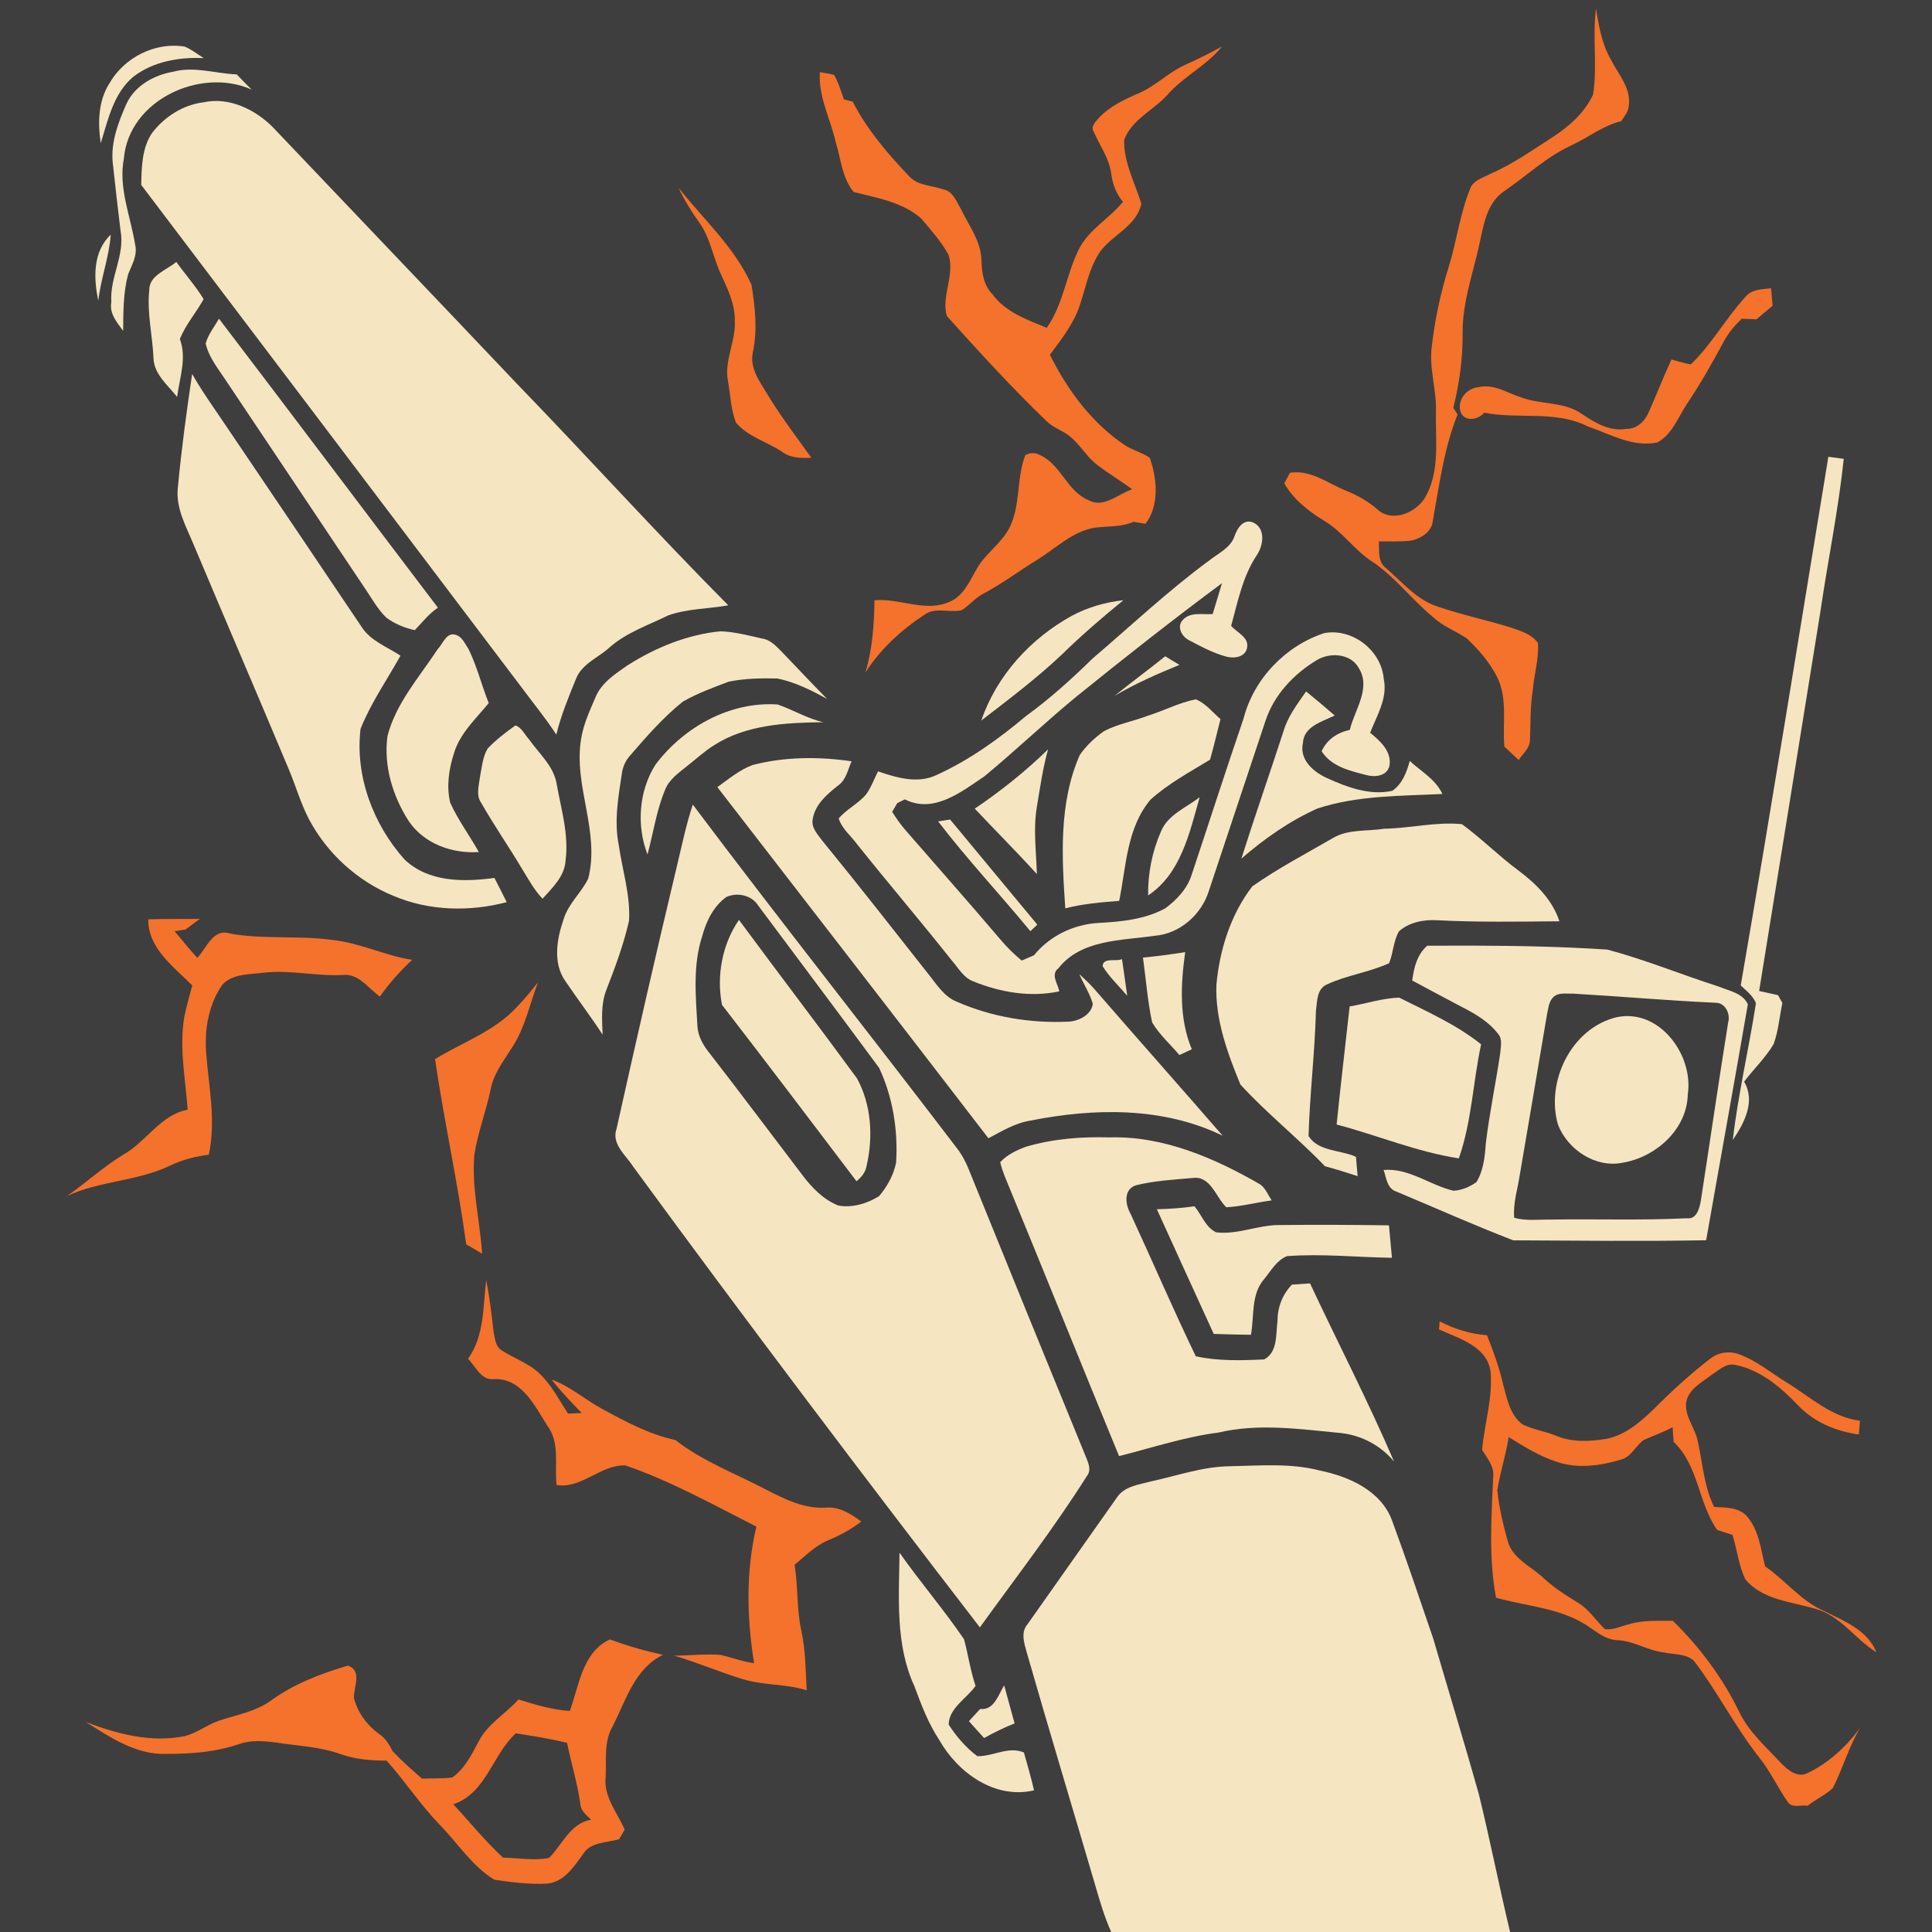 <?xml version="1.0" encoding="UTF-8" standalone="no"?>
<svg
   xmlns:dc="http://purl.org/dc/elements/1.1/"
   xmlns:cc="http://creativecommons.org/ns#"
   xmlns:rdf="http://www.w3.org/1999/02/22-rdf-syntax-ns#"
   xmlns:svg="http://www.w3.org/2000/svg"
   xmlns="http://www.w3.org/2000/svg"
   xmlns:sodipodi="http://sodipodi.sourceforge.net/DTD/sodipodi-0.dtd"
   xmlns:inkscape="http://www.inkscape.org/namespaces/inkscape"
   width="1280"
   height="1280"
   viewBox="0 0 1024 1024"
   version="1.1"
   id="svg2"
   inkscape:version="0.48.1 "
   sodipodi:docname="revenge_crit_sentry_killer.svg">
  <defs
     id="defs100" />
  <sodipodi:namedview
     pagecolor="#ffffff"
     bordercolor="#666666"
     borderopacity="1"
     objecttolerance="10"
     gridtolerance="10"
     guidetolerance="10"
     inkscape:pageopacity="0"
     inkscape:pageshadow="2"
     inkscape:window-width="1920"
     inkscape:window-height="1018"
     id="namedview98"
     showgrid="false"
     inkscape:snap-page="true"
     fit-margin-top="0"
     fit-margin-left="0"
     fit-margin-right="0"
     fit-margin-bottom="0"
     inkscape:zoom="0.6609375"
     inkscape:cx="466.00473"
     inkscape:cy="640"
     inkscape:window-x="-8"
     inkscape:window-y="-8"
     inkscape:window-maximized="1"
     inkscape:current-layer="layer1" />
  <g
     inkscape:groupmode="layer"
     id="layer1"
     inkscape:label="background"
     style="display:inline">
    <rect
       style="fill:#3e3e3e;fill-opacity:1;fill-rule:nonzero;stroke:none"
       id="rect3082"
       width="1024"
       height="1024"
       x="0"
       y="0" />
  </g>
  <g
     inkscape:groupmode="layer"
     id="layer2"
     inkscape:label="foreground">
    <path
       d="m 845.92,4.46 c 1.48,9.48 3.16,19.2 8.14,27.58 3.9,7.6 10.58,14.88 9.22,24.06 -0.18,3.14 -2.4,5.56 -3.96,8.12 -9.68,2.3 -17.52,8.68 -26.4,12.8 -13.22,6.02 -23.78,16.22 -35.68,24.3 -9.9,6.7 -11.12,19.58 -13.62,30.26 -3.38,14.64 -8.42,29.1 -8.4,44.32 0.16,13.54 -1.62,27.06 -4.92,40.2 0.56,0.9 1.68,2.68 2.24,3.58 -7.22,18.08 -9.72,37.44 -13.12,56.48 -0.58,5.66 -6.1,9.12 -11.16,10.32 -5.8,0.76 -11.64,0.36 -17.44,0.48 0.28,4.92 -0.72,10.9 3.88,14.24 8.62,7.42 16.3,16.88 27.54,20.38 12.7,4.34 25.88,7.1 38.7,11.08 5.14,1.76 10.94,3.48 14.22,8.18 0.54,8.42 -2.08,16.64 -2.74,24.98 -1.42,8.7 -1.14,17.5 -1.5,26.26 0.02,4.4 -3.8,7.34 -5.98,10.76 -2.52,-2.4 -5.06,-4.78 -7.6,-7.14 -1.1,-12.44 1.96,-25.74 -4.06,-37.3 -3.92,-7.62 -9.72,-14.18 -15.88,-20.08 -6,-3.94 -12.92,-6.48 -18.18,-11.54 -11.34,-9.32 -20.14,-21.48 -32.54,-29.52 -9.08,-6.1 -15.32,-15.56 -24.78,-21.2 -8.34,-5.1 -16.28,-11.26 -21.22,-19.9 0.76,-1.4 2.28,-4.18 3.02,-5.58 11.14,-1.74 20.1,5.64 29.82,9.54 6,2.42 11.68,5.6 16.56,9.9 7.78,7.16 20.58,1.72 25.34,-6.48 7.94,-13.84 5.3,-30.36 5.66,-45.58 0.34,-11.46 -3.7,-22.66 -2.24,-34.12 1.62,-14.2 4.6,-28.26 8.86,-41.9 4.44,-14.18 6.12,-29.14 11.9,-42.92 2.2,-3.84 6.98,-5 10.64,-7.06 11.7,-5.02 22.04,-12.5 32.72,-19.3 8.74,-5.68 17.02,-13 21.42,-22.64 2.32,-15.06 -0.44,-30.42 1.54,-45.56 z"
       id="path6"
       inkscape:connector-curvature="0"
       style="fill:#f4722b" />
    <path
       d="m 58.1,44 c 7.84,-13.6 24.26,-21.9 39.84,-19.28 3.62,1.5 6.72,4 10.02,6.08 C 95.02,30.18 81.22,32.58 70.74,40.62 60.16,49.42 57.28,63.4 53.4,75.92 51.78,65.12 52,53.46 58.1,44 z"
       id="path8"
       inkscape:connector-curvature="0"
       style="fill:#f5e5c1" />
    <path
       d="m 628.24,34.32 c 6.64,-2.96 13.14,-6.22 19.54,-9.72 -8.36,10.22 -20.64,16 -29.28,25.92 -7.32,8.02 -18.74,12.92 -22.66,23.6 -0.32,11.86 5.7,22.78 9.1,33.9 -2.56,11.74 -15.08,16.3 -21.74,25.18 -5.98,8.72 -7.74,19.38 -11.08,29.2 -3.34,9.58 -9.68,17.62 -15.66,25.64 9.34,18.64 22.12,36.1 39.62,47.82 4.18,2.78 9.22,3.92 13.32,6.8 3.9,11 5.22,25.14 -2.26,34.96 -1.58,-0.26 -4.76,-0.78 -6.34,-1.06 -6.54,2.88 -13.76,2.26 -20.68,3.14 -11.54,1.96 -20.18,10.6 -29.76,16.6 -10,6.1 -19.34,13.22 -29.74,18.66 -4.02,2.28 -6.98,5.98 -10.86,8.44 -6.52,1.58 -14.04,-1.88 -19.86,2.48 -12.28,8.02 -23.26,18.18 -31.22,30.58 3.76,-12.42 4.6,-25.4 4.82,-38.3 13.38,-1.26 27,6.62 39.84,0.78 7.44,-3.1 10.56,-11.02 14.38,-17.48 4.68,-8.34 13.44,-13.58 17.58,-22.3 5.7,-11.9 3.4,-25.78 8.14,-37.92 2.34,-1.36 5.24,-1.48 7.62,-0.12 11.22,4.94 14.34,19.04 25.64,23.88 8.02,4.68 15.88,-3.14 23.36,-5.66 -6.04,-4.5 -12.54,-8.34 -18.5,-12.92 -6.72,-5.14 -10.46,-13.54 -18.1,-17.52 -3.06,-1.72 -6.26,-3.26 -8.82,-5.7 -18.38,-17.76 -35.68,-36.64 -52.74,-55.64 -3.28,-10.42 4.48,-21.92 0.78,-32.6 -3.86,-7.04 -9.32,-13.06 -14.44,-19.16 -9.9,-8.72 -23.42,-10.9 -35.74,-14.02 -6.24,-7.4 -6.78,-17.66 -9.6,-26.6 -2.8,-12.3 -9.24,-24 -8.36,-36.92 2.52,0.44 5.1,0.7 7.54,1.48 2.36,4.04 3.66,8.56 5.18,12.94 1.18,0.3 3.5,0.9 4.68,1.2 7.72,15 18.76,27.84 30.34,39.98 4.64,4.6 11.74,4.42 17.6,6.5 5.24,0.9 7.06,6.52 9.48,10.52 4.18,8.74 10.6,16.96 10.84,27.06 0.12,6.48 1.1,13.26 5.88,18.1 6.94,9.5 18.3,13.36 28.7,17.72 8.7,-12.26 10.22,-27.56 16.64,-40.84 5.08,-11 16.36,-16.8 23.78,-25.96 -3.68,-4.28 -5.54,-9.56 -6.26,-15.1 -1.12,-8.08 -6.06,-14.72 -9.24,-22.02 -1.88,-2.76 1.1,-5.4 2.72,-7.38 5.8,-6.1 13.52,-9.78 21.16,-13.04 8.92,-3.88 15.82,-11.1 24.66,-15.1 z"
       id="path10"
       inkscape:connector-curvature="0"
       style="fill:#f4722b" />
    <path
       d="m 67.06,54.92 c 4.6,-9.7 14.68,-15.18 24.9,-16.94 11.12,-2.98 22.32,1.06 33.5,1.44 2.6,2.72 5.22,5.42 7.92,8.06 -27.1,-12.06 -65.06,5.56 -67.72,36.52 -3.02,15.7 3.62,30.64 6,45.88 1.28,5.56 -1.76,10.48 -3.72,15.42 -2.66,9.78 -2.58,20.02 -2.66,30.08 -3.3,-4.54 -7.44,-9.2 -6.26,-15.3 -0.98,-12.94 7.3,-24.78 4.88,-37.72 -1.48,-12.14 -2.88,-24.28 -4.18,-36.44 -0.98,-10.82 3.04,-21.28 7.34,-31 z"
       id="path12"
       inkscape:connector-curvature="0"
       style="fill:#f5e5c1" />
    <path
       d="m 80.64,70.4 c 6.6,-8.54 16.36,-14.82 27.18,-16.18 13.62,-2.96 27.38,3.74 36.82,13.24 42.82,45.08 85.8,90 128.58,135.14 37.88,39.14 74.42,79.58 112.78,118.24 -10.56,1.9 -21.64,1.7 -31.8,5.32 -10.58,5.2 -22.1,9.04 -31.08,16.94 -5.94,5.5 -14.66,8.64 -17.8,16.64 -3.96,9.68 -7.98,19.42 -10.46,29.64 -5.48,-8.5 -11.94,-16.3 -17.94,-24.42 C 209.56,275.98 142.28,186.92 74.84,98 c 0.26,-9.42 0.3,-19.46 5.8,-27.6 z"
       id="path14"
       inkscape:connector-curvature="0"
       style="fill:#f5e5c1" />
    <path
       d="m 359.62,99.48 c 13.3,16.86 29.8,31.6 38.7,51.5 1.86,11.66 3.24,23.7 0.78,35.4 -2.06,8.56 3.64,15.94 7.78,22.82 7,11.6 15.26,22.38 23.12,33.4 -5.38,0.32 -11,0.22 -15.5,-3.14 -7.98,-5.36 -18.08,-7.92 -24.42,-15.46 -2.78,-6.92 -2.9,-14.64 -4.22,-21.94 -2.18,-11.04 4.3,-21.28 3.6,-32.26 0.12,-8.64 -3.72,-16.54 -7.24,-24.2 -4.3,-9.06 -5.66,-19.44 -11.64,-27.7 -4.14,-5.84 -7.92,-11.94 -10.96,-18.42 z"
       id="path16"
       inkscape:connector-curvature="0"
       style="fill:#f4722b" />
    <path
       d="m 52.1,159.34 c -2.54,-11.84 -2.96,-25.96 6.6,-34.96 -0.86,11.9 -5.24,23.14 -6.6,34.96 z"
       id="path18"
       inkscape:connector-curvature="0"
       style="fill:#f5e5c1" />
    <path
       d="m 79.1,153.94 c -0.16,-8.04 9.18,-10.7 14.34,-15.12 4.76,6.62 10.22,12.76 14.5,19.72 -3.98,7.18 -9.52,13.46 -12.6,21.16 3.76,10.1 -0.16,20.54 -1.46,30.7 -4.84,-6.2 -12.1,-11.88 -12.52,-20.32 -0.46,-12.08 -3.52,-24 -2.26,-36.14 z"
       id="path20"
       inkscape:connector-curvature="0"
       style="fill:#f5e5c1" />
    <path
       d="m 925.3,157.14 c 3.34,-3.88 8.72,-3.8 13.4,-4.34 0.3,3.08 0.58,6.18 0.82,9.28 -2.88,2.34 -5.72,4.74 -8.54,7.16 -2.62,-0.1 -5.24,-0.2 -7.84,-0.3 -3.8,3.64 -7.24,7.7 -9.68,12.42 -6.02,11.16 -12.26,22.2 -19.34,32.72 -4.74,7.06 -7.78,16.16 -15.64,20.42 -12.92,2.78 -25.04,-4.42 -36.9,-8.48 -17.12,-8.7 -36.66,-3.64 -54.86,-7.28 -4.14,4.68 -12.6,4.86 -13,-2.74 -0.22,-5.64 4.58,-10.4 10.08,-10.8 7.88,-1.86 14.9,3 22.1,5.3 10.6,4.14 23.06,2.14 32.64,8.98 6.94,4.68 14.7,9.34 23.46,7.82 5.66,0.16 10.08,-4.26 12.04,-9.24 4.02,-9.14 7.7,-18.44 11.86,-27.52 3.42,0.92 6.78,2.04 10.28,2.6 11.16,-10.76 18.66,-24.64 29.12,-36 z"
       id="path22"
       inkscape:connector-curvature="0"
       style="fill:#f4722b" />
    <path
       d="m 109,182.04 c 1.36,-4.84 4.62,-8.82 7.06,-13.14 38.82,50.94 77.3,102.16 116.04,153.18 -4.8,3.22 -8.3,7.8 -12.24,11.9 -5.38,-1.14 -10.68,-3.3 -15.1,-6.62 -4.86,-4.7 -8.02,-10.8 -11.86,-16.3 -24.28,-36.34 -48.56,-72.66 -72.88,-108.98 -4.14,-6.36 -9.3,-12.46 -11.02,-20.04 z"
       id="path24"
       inkscape:connector-curvature="0"
       style="fill:#f5e5c1" />
    <path
       d="m 101.84,198.2 c 5.46,9.62 11.96,18.58 18.12,27.76 23.98,35.4 47.86,70.86 71.72,106.34 4.78,7.46 13.48,10.52 20.58,15.22 -7.16,12.86 -15.68,25.06 -21.16,38.78 -2.98,24.98 6.7,50.68 23.32,69.24 12.64,12.14 31.4,12 47.64,9.78 2.18,4.26 4.4,8.52 6.5,12.84 -19.64,5.18 -41,4.68 -59.86,-3.26 -19.12,-7.78 -35.28,-22.46 -44.94,-40.7 -4.32,-8.3 -6.9,-17.32 -10.48,-25.94 C 136.6,368.42 119.5,328.74 102.74,288.92 98.7,279.08 92.92,269.18 94.3,258.1 c 1.88,-20.04 4.58,-40 7.54,-59.9 z"
       id="path26"
       inkscape:connector-curvature="0"
       style="fill:#f5e5c1" />
    <path
       d="m 969.06,242.12 c 2.72,0.32 5.44,0.68 8.16,1.08 -2.82,27.04 -8.4,53.74 -12.32,80.66 -10.88,67.12 -21.6,134.26 -32.52,201.38 3.32,0.74 6.66,1.48 10.02,2.22 0.58,1.04 1.74,3.1 2.3,4.14 -1.56,7.26 -2.08,14.82 -4.66,21.82 -4.3,7.3 -10.58,13.14 -15.62,19.92 6.2,10.42 0,22.04 -6.02,30.9 2.86,-24.36 8.52,-48.3 12.28,-72.5 -1.52,-4 -5.1,-6.58 -8.06,-9.44 16.1,-93.3 31.1,-186.78 46.44,-280.18 z"
       id="path28"
       inkscape:connector-curvature="0"
       style="fill:#f5e5c1" />
    <path
       d="m 654.42,283.9 c 1.44,-4.02 4.56,-8.94 9.62,-7.04 6.96,3.06 5.62,12.16 2.1,17.4 -7.5,11.18 -10.1,24.7 -13.6,37.46 3.18,3.72 10,6.18 8.3,12.18 -1.22,4.48 -6.82,5.18 -10.66,4.18 -6.94,-1.82 -13.36,-5.26 -19.66,-8.6 -3.9,-1.72 -7.04,-7.04 -3.74,-10.74 3.86,-4.6 10.68,-2.88 15.96,-3.28 1.66,-5.46 3.3,-10.9 4.94,-16.36 -26.42,19.6 -52.28,40 -77.88,60.7 -16.36,13.52 -31.74,28.2 -48.08,41.7 -12.16,8.18 -26.88,19.94 -42.14,12.18 -1,0.5 -3.02,1.5 -4.02,2 -0.9,1.54 -1.8,3.08 -2.7,4.62 2.14,3.34 4.38,6.62 7,9.62 16.78,19.3 33.72,38.44 50.28,57.92 3.44,4.1 7.26,7.86 11.38,11.28 2.18,-0.96 4.34,-1.88 6.52,-2.8 8.24,-10.2 20.78,-16.28 33.8,-17.12 12.22,-0.64 24.8,-1.82 35.78,-7.76 6.12,-4.56 11.78,-10.5 14.04,-17.96 9.18,-27.52 18.04,-55.16 27.44,-82.6 5.36,-21.02 22.26,-38.62 42.82,-45.32 14.88,-2.76 30.3,9.18 31.5,24.28 2.16,10.26 -3.64,19.38 -7.22,28.54 5.3,4.26 11.62,10.04 10.22,17.58 -1.3,5.42 -7.64,6.08 -12.14,4.86 -8.72,-2.24 -18.62,-4.48 -23.78,-12.64 2.76,-6.22 8.4,-9.96 14.92,-11.32 2.52,-10.64 11.52,-22.22 4.68,-32.9 -4.3,-7.64 -15.1,-8.3 -22.08,-4.14 -12.32,7.38 -22.88,18.6 -27.36,32.46 -9.94,30.04 -20.06,60.02 -29.98,90.06 -3.96,12.54 -15.42,22.6 -28.7,23.64 -17.58,2.6 -38.9,1.84 -51.02,17.24 -4.22,3.24 -0.28,8.2 0.5,12.22 -15.3,3.28 -31.18,0.54 -45.52,-5.26 -5.18,-1.9 -7.94,-7.04 -11.36,-10.98 -16.46,-20.76 -33.64,-40.9 -50.18,-61.58 -3.3,-4.58 -8.18,-8.32 -9.88,-13.84 4.22,-4.94 10.34,-7.76 14.52,-12.72 2.7,-3.74 4.28,-8.14 6.32,-12.24 9.88,3.4 21.02,6.74 31.06,1.94 17.26,-7.84 32.8,-19 47.28,-31.16 12.64,-9.16 24.2,-19.64 35.36,-30.54 20.5,-17.48 40.14,-36.06 61.9,-52.02 4.88,-3.9 11.46,-6.72 13.46,-13.14 z"
       id="path30"
       inkscape:connector-curvature="0"
       style="fill:#f5e5c1" />
    <path
       d="m 568.12,326.36 c 8.46,-4.52 17.8,-7.18 27.32,-8.24 -11.24,9.16 -22.24,18.62 -32.6,28.76 -13.4,12.68 -28.14,23.78 -42.74,35.02 8.16,-23.84 26.1,-43.46 48.02,-55.54 z"
       id="path32"
       inkscape:connector-curvature="0"
       style="fill:#f5e5c1" />
    <path
       d="m 332.76,352.54 c 14.82,-9.38 31.56,-16.22 49.1,-17.94 7.5,0.24 14.84,2.22 22.14,3.86 4.42,0.62 7.46,4.12 10.46,7.1 7.96,8.32 15.86,16.7 23.94,24.92 -8.3,-4.6 -16.98,-8.94 -26.32,-10.86 -8.6,-0.22 -17.36,-0.06 -25.8,1.68 -8.28,3.08 -16.68,6.18 -24.36,10.58 -10.32,8.28 -19.1,18.32 -27.74,28.32 -2.42,2.64 -4.04,5.96 -4.54,9.52 -1.9,12.64 -4.26,25.58 -1.66,38.32 1.9,13.3 6.22,26.48 5.42,40.02 -2.88,12.58 -7.38,24.74 -12.08,36.76 -2.9,7.52 -2.22,15.7 -1.92,23.58 -6.24,-9.6 -13.18,-18.68 -19.58,-28.16 -7.1,-9.74 -4.64,-22.94 -0.94,-33.5 2.6,-8 9.22,-13.6 12.86,-21 6.5,-24.9 -7.96,-49.24 -3.72,-74.22 1.24,-7.68 4.52,-14.78 7.56,-21.86 3.18,-7.8 10.54,-12.52 17.18,-17.12 z"
       id="path34"
       inkscape:connector-curvature="0"
       style="fill:#f5e5c1" />
    <path
       d="m 232.02,344.04 c 2.82,-2.88 4.64,-9.28 9.68,-7.52 3.3,1.02 4.8,4.82 6.62,7.48 4.52,9.16 6.92,19.18 10.72,28.64 -6.76,8.32 -15.2,15.92 -18.38,26.48 -2.74,8.38 -4.12,17.6 -2.06,26.26 4.14,9.22 10.26,17.4 15.2,26.22 -14.1,0.96 -28.94,-4.34 -37.1,-16.3 -8.54,-13.22 -13.48,-29.44 -11.32,-45.22 4.54,-17.48 16.92,-31.26 26.64,-46.04 z"
       id="path36"
       inkscape:connector-curvature="0"
       style="fill:#f5e5c1" />
    <path
       d="m 590.76,368.8 c 8.84,-7.14 17.98,-13.86 26.82,-20.96 2.5,1.52 5.02,3.04 7.54,4.56 -11.76,4.82 -23.4,9.94 -34.36,16.4 z"
       id="path38"
       inkscape:connector-curvature="0"
       style="fill:#f5e5c1" />
    <path
       d="m 680.22,387.76 c 2.28,-7.96 7.38,-14.58 12.04,-21.28 5.1,4.18 10.18,8.38 15.16,12.74 -6.56,3.3 -16.42,5.68 -16.84,14.62 -2,8.84 5.6,15.32 12.78,18.58 10.74,4.84 22.68,9.36 34.6,6.72 5.3,-3.64 7.64,-9.88 9.22,-15.82 6.06,5.54 13.74,9.76 17.32,17.5 -22.14,1.12 -44.86,0.7 -66.18,7.68 -14.78,6.6 -28.14,16 -40.36,26.58 7.12,-22.54 14.96,-44.84 22.26,-67.32 z"
       id="path40"
       inkscape:connector-curvature="0"
       style="fill:#f5e5c1" />
    <path
       d="m 608.44,379.32 c 8.52,-2.66 16.56,-6.92 25.34,-8.66 5.2,2.04 8.88,6.86 13.1,10.46 -1.86,7.16 -3.46,14.4 -5.54,21.52 -10.8,6.6 -22.12,12.66 -31.56,21.2 -12.6,14.94 -12.88,35.38 -16.58,53.64 -9.6,0.74 -19.22,1.56 -28.58,3.96 -1.84,-27.12 -3.52,-55.72 7.64,-81.22 3.44,-4.98 7.96,-9.26 12.92,-12.72 7.3,-3.84 15.58,-5.22 23.26,-8.18 z"
       id="path42"
       inkscape:connector-curvature="0"
       style="fill:#f5e5c1" />
    <path
       d="m 347.38,405.34 c 14.94,-19.94 39.46,-33.62 64.74,-31.96 8.18,2.8 15.68,7.42 24.16,9.4 -19.58,0.28 -40.58,1.22 -57.6,12.08 -5.26,3.22 -9.74,7.48 -14.6,11.24 -4.36,3.56 -9.36,6.96 -11.52,12.4 -4.62,11 -6.28,22.94 -9.36,34.4 -5.92,-15.24 -4.62,-33.68 4.18,-47.56 z"
       id="path44"
       inkscape:connector-curvature="0"
       style="fill:#f5e5c1" />
    <path
       d="m 273.16,384.5 c 3.38,1.06 4.9,4.9 7.22,7.34 5.36,7.66 13.26,14.28 14.72,23.98 2.36,13.28 6.48,26.66 4.66,40.3 -0.48,8.32 -6.96,14.42 -12.2,20.22 -4.32,-4.52 -7.32,-10.04 -10.56,-15.32 -7.16,-12.04 -15.18,-23.58 -22.1,-35.74 -2.64,-3.96 -1.06,-8.8 -0.56,-13.14 1.04,-5.2 1.38,-10.82 4.16,-15.46 4.4,-4.6 9.5,-8.48 14.66,-12.18 z"
       id="path46"
       inkscape:connector-curvature="0"
       style="fill:#f5e5c1" />
    <path
       d="m 516.64,428.6 c 13.82,-9.34 26.9,-19.78 38.88,-31.44 -2.86,10.12 -4.28,20.54 -6.02,30.88 -1.92,11.68 -0.22,23.5 0.06,35.24 -10.72,-11.8 -22,-23.08 -32.92,-34.68 z"
       id="path48"
       inkscape:connector-curvature="0"
       style="fill:#f5e5c1" />
    <path
       d="m 398.92,405.46 c 17.12,-4.42 35.02,-4.5 52.44,-1.96 -1.98,4.42 -2.86,9.86 -7.12,12.82 -5.9,4.66 -12.26,10.06 -13.5,17.92 -0.84,4.62 2.82,8.22 5.32,11.64 18.92,23.12 37.28,46.66 55.78,70.12 4.5,5.54 8.4,12.24 15.4,14.98 18.48,8.08 38.96,11.46 59.06,10.52 5.4,-0.2 12.18,-3.66 12.92,-9.44 -1.6,-5.58 -4.92,-10.48 -7.18,-15.78 2.72,2.46 5.38,5 7.84,7.76 22.62,26.06 45.54,51.88 68.18,77.94 -31.66,-15.44 -68.28,-14.74 -102.08,-8 -8.04,1.28 -15.02,5.62 -22.1,9.32 -47.74,-62.14 -95.76,-124.1 -143.66,-186.1 5.96,-4.28 11.74,-9.16 18.7,-11.74 z"
       id="path50"
       inkscape:connector-curvature="0"
       style="fill:#f5e5c1" />
    <path
       d="m 615.26,440.88 c 3.6,-9.08 13.4,-12.72 20.6,-18.38 -5.34,18.78 -9.94,40.58 -27.34,52.1 -0.14,-11.54 2.1,-23.14 6.74,-33.72 z"
       id="path52"
       inkscape:connector-curvature="0"
       style="fill:#f5e5c1" />
    <path
       d="m 367.2,426.45 c -3.46,10.36 -5.66,21.07 -8.2,31.65 -11.14,46.62 -21.78,93.32 -32.2,140.1 -2.86,8.12 4.78,13.9 8.7,20 60.2,82.26 121.69,163.57 183.85,244.35 19.18,-26.58 39.3,-52.59 56.8,-80.35 2.1,-2.56 1.06,-5.83 0,-8.55 -21.14,-51.56 -42.16,-103.19 -63.1,-154.85 -1.32,-3.12 -2.93,-6.12 -4.85,-8.9 -46.74,-61.34 -94.7,-121.79 -141,-183.45 z m 23.55,47.75 c 4.365,0.004 8.735,1.927 11.1,5.75 21.38,28.68 42.86,57.27 64.1,86.05 7.28,15.48 10.08,33.12 9,50.2 -1.32,6.56 -4.71,12.74 -9.05,17.8 -6.28,3.9 -14.2,6.33 -21.6,4.95 -7.86,-3.12 -13.93,-9.41 -18.95,-16.05 -16.46,-21.58 -32.71,-43.36 -49.35,-64.8 -3.26,-4.06 -5.99,-8.73 -6.35,-14.05 -0.9,-16.02 -2.52,-32.58 2.6,-48.1 2.14,-7.88 6.01,-15.67 12.75,-20.55 1.794,-0.781 3.766,-1.202 5.75,-1.2 z"
       id="path54"
       style="fill:#f5e5c1"
       inkscape:connector-curvature="0" />
    <path
       d="m 497.22,435.36 c 1.6,-0.26 4.78,-0.76 6.36,-1 15.36,18.6 30.84,37.12 46.22,55.72 -0.92,0.88 -2.76,2.6 -3.68,3.46 C 530,474 512.64,455.46 497.22,435.36 z"
       id="path56"
       inkscape:connector-curvature="0"
       style="fill:#f5e5c1" />
    <path
       d="m 733.64,439.24 c 13.74,-0.22 27.5,-3.78 41.2,-2.42 10.42,7.6 19.54,16.86 29.94,24.54 9.34,7 18.04,15.56 21.74,26.94 -21.52,0.18 -43.06,0.56 -64.54,-0.54 -7.18,-0.46 -14.94,0.94 -20.46,5.82 -3.04,5.16 -3.02,11.46 -5.26,16.94 -10.58,4.82 -22.36,6.32 -32.9,11.22 -5.5,2.3 -5.22,9.16 -5.88,14.12 -0.6,22.12 -3.28,44.18 -3.92,66.26 5.16,8.26 16.94,7.3 25.12,11 0.28,3.42 0.58,6.84 0.9,10.26 -5.72,-1.88 -11.5,-3.68 -17.32,-5.26 -14.4,-14.98 -30.82,-27.98 -44.82,-43.3 -6.88,-16.72 -13.4,-34.44 -12.72,-52.84 1.7,-18.6 7.56,-37.28 19.02,-52.18 13.54,-9.54 28.3,-17.26 42.62,-25.56 8.18,-4.9 18.18,-3.54 27.28,-5 z"
       id="path58"
       inkscape:connector-curvature="0"
       style="fill:#f5e5c1" />
    <path
       d="m 78.58,487.26 c 9.12,-0.26 18.22,-0.14 27.34,-0.22 -2.56,1.84 -5.08,3.72 -7.62,5.62 -1.44,0.22 -4.32,0.68 -5.76,0.92 4.04,4.66 7.8,9.58 12.04,14.08 5.04,-5.18 8.2,-15.8 17.44,-12.84 17.86,3.2 36.06,0.88 53.96,3.36 14.66,1.44 27.98,8.34 42.48,10.56 -6.32,5.92 -12.12,12.36 -17.1,19.46 -6.06,-4.24 -11.1,-12.18 -19.32,-11.46 -14.08,0.84 -28,-2.78 -42.08,-1.22 -7.44,1 -16.48,0.42 -22.06,6.32 -7.32,10.44 -9.58,23.74 -8.62,36.28 1.36,17.9 5.3,36.02 1.38,53.9 -7.18,0.9 -14.24,2.74 -20.78,5.9 -17.2,8.2 -37,7.9 -54.26,15.96 10.18,-7.22 19.46,-15.66 30.16,-22.16 11.96,-6.86 19.34,-20.84 33.68,-23.56 -1.14,-16.34 -4.56,-32.78 -1.78,-49.14 1.1,-5.66 2.8,-11.16 4.22,-16.72 -9.82,-9.92 -23.46,-19.6 -23.32,-35.04 z"
       id="path62"
       inkscape:connector-curvature="0"
       style="fill:#f4722b" />
    <path
       d="m 382.66,532.58 c -2.98,-15.42 0.08,-32.02 9,-45.02 20.72,28.1 41.96,55.84 62.58,84.02 7.62,13.94 8.64,31 5.08,46.32 -0.56,3.38 -2.72,6.12 -5.38,8.16 -23.68,-31.22 -47.32,-62.48 -71.28,-93.48 z"
       id="path64"
       inkscape:connector-curvature="0"
       style="fill:#f5e5c1" />
    <path
       d="m 780.4,501.2 c -7.958,-0.021 -15.945,-0.005 -23.9,0.05 -5.46,4.64 -7.08,11.65 -8,18.45 8.7,4.62 17.36,9.32 26.1,13.9 7.2,3.66 14.42,7.83 19.4,14.35 2.52,2.82 1.35,6.87 1.15,10.25 -2.36,15.98 -5.73,31.84 -7.65,47.9 -0.48,7 -1.23,14.31 -4.95,20.45 -3.58,2.5 -7.85,4.39 -12.25,4.55 -12.54,-2.96 -23.49,-12.12 -36.95,-11 1.44,4.18 1.85,9.96 6.85,11.5 20.6,8.62 41.05,17.8 61.85,25.8 34.06,0.14 68.19,0.59 102.25,-0.05 7.32,-41.7 14.92,-83.35 22.1,-125.05 -2.68,-5.96 -9.9,-7.09 -15.3,-9.35 -19.8,-6.34 -39.09,-14.31 -59.15,-19.65 -23.82,-1.575 -47.677,-2.038 -71.55,-2.1 z m 49.05,25.4 c 1.514,-0.003 3.07,0.11 4.45,0.05 25.28,1.46 50.5,3.73 75.8,4.85 5,0.28 7.53,6.12 6.25,10.5 -5.04,31.38 -9.59,62.85 -14.45,94.25 -0.7,3.96 -2.12,10.15 -7.4,9.45 -24.02,1.2 -48.11,0.3 -72.15,0.7 -6.46,-0.1 -13.08,0.85 -19.4,-0.95 -0.66,-7.68 1.81,-15.1 2.95,-22.6 4.78,-28.32 9.7,-56.61 14.4,-84.95 0.72,-3 0.83,-6.46 2.95,-8.9 1.637,-2.05 4.077,-2.395 6.6,-2.4 z"
       id="path66"
       style="fill:#f5e5c1"
       inkscape:connector-curvature="0" />
    <path
       d="m 605.8,507.54 c 7.48,-0.74 14.96,-1.7 22.38,-2.9 -2.42,17.08 -3.3,35.22 3.5,51.48 -1.64,0.76 -4.92,2.3 -6.56,3.08 -4.86,-5.74 -10.64,-10.82 -14.48,-17.32 -2.4,-11.3 -3.28,-22.88 -4.84,-34.34 z"
       id="path68"
       inkscape:connector-curvature="0"
       style="fill:#f5e5c1" />
    <path
       d="m 584.42,512.12 c 0.14,-4.84 7.12,-2.32 10.26,-3.76 0.92,6.48 1.92,12.94 2.78,19.42 -4.4,-5.16 -9.44,-9.88 -13.04,-15.66 z"
       id="path70"
       inkscape:connector-curvature="0"
       style="fill:#f5e5c1" />
    <path
       d="m 273.88,533.82 c 3.98,-4.16 7.66,-8.6 11.26,-13.12 -4.34,11.24 -6.68,23.34 -13.18,33.64 -4.7,7.52 -10.52,14.74 -12.06,23.74 -2.4,11.42 -6.72,22.4 -8.48,33.96 -1.54,17.6 2.98,34.98 4.12,52.48 -2.78,-1.7 -5.6,-3.38 -8.44,-5 -4.46,-32.9 -11.72,-65.32 -16.52,-98.18 14.56,-8.9 31.46,-14.72 43.3,-27.52 z"
       id="path72"
       inkscape:connector-curvature="0"
       style="fill:#f4722b" />
    <path
       d="m 715.34,533.44 c 8.74,-1.48 17.36,-4.4 26.26,-4.68 14.82,7.46 30.38,14.3 43.42,24.76 -4.34,20.06 -4.96,41.02 -11.82,60.44 -22.22,-3.4 -43.1,-12.22 -64.76,-17.94 2.08,-20.88 4.62,-41.72 6.9,-62.58 z"
       id="path76"
       inkscape:connector-curvature="0"
       style="fill:#f5e5c1" />
    <path
       d="m 856.78,539.16 c 22.64,-4.86 40.92,19.9 37.78,40.84 -0.36,18.62 -16.98,33.32 -34.48,36.26 -14.4,2.94 -29.12,-6.86 -34.3,-20.1 -6.66,-22.9 7.12,-51.24 31,-57 z"
       id="path78"
       inkscape:connector-curvature="0"
       style="fill:#f5e5c1" />
    <path
       d="m 543.82,607.78 c 14.36,-4.22 29.38,-5.38 44.28,-4.94 28.6,-0.82 55.7,10.98 80,25.02 2.74,2.14 4.04,5.52 5.9,8.38 -8.02,1.06 -15.92,3.2 -24.02,3.64 -5.62,-5.34 -8.28,-16.82 -17.84,-15.52 -10.04,0.88 -20.26,1.42 -30.04,3.86 -6.62,2.08 -5.76,10.06 -2.96,14.94 11.66,25.18 22.6,50.72 34.66,75.7 11.86,2.6 24.22,2.24 36.26,1.66 7.3,-3.94 6.12,-13.6 7.06,-20.56 0,-7.16 2.66,-13.94 7.62,-19.08 3.2,-0.24 6.4,-0.46 9.6,-0.66 14.78,31.5 30.8,62.46 44.54,94.44 -7.16,-8.68 -17.6,-14.12 -28.8,-15.18 -21.3,-2.04 -43.12,-5.18 -64.24,-0.2 -17.98,2.3 -35.2,8.08 -52.72,12.48 -20.26,-49.26 -40.14,-98.68 -60.44,-147.92 -1,-2.6 -1.98,-5.18 -2.54,-7.88 3.68,-3.94 8.7,-6.36 13.68,-8.18 z"
       id="path80"
       inkscape:connector-curvature="0"
       style="fill:#f5e5c1" />
    <path
       d="m 613.16,640.92 c 6.66,-0.16 13.3,-0.58 19.9,-1.58 3.84,4.5 5.92,11.24 11.54,13.82 11.3,1.38 22.12,-3.9 33.4,-3.86 19.38,-0.22 38.78,-0.12 58.18,0.16 0.56,5.72 1.08,11.46 1.58,17.2 -18.54,-0.28 -37.1,-2.26 -55.62,-0.88 -5.5,2.16 -8.46,7.76 -12.08,12.12 -7.14,8.12 -5.18,19.66 -7.04,29.56 -6.58,-0.06 -13.16,-0.22 -19.72,-0.46 -10.12,-22 -20.08,-44.06 -30.14,-66.08 z"
       id="path82"
       inkscape:connector-curvature="0"
       style="fill:#f5e5c1" />
    <path
       d="m 257.7,678.56 c 1.8,9.08 2.9,18.26 3.92,27.46 0.76,3.44 0.98,7.84 4.44,9.8 6.52,4.22 14.16,6.7 19.86,12.14 6.36,6.06 10.4,14 15.14,21.26 2.44,-0.1 4.86,-0.18 7.3,-0.28 -5.56,-5.7 -11.12,-11.42 -15.98,-17.74 9.78,3.52 17.62,10.56 26.66,15.48 12.4,6.74 25,13.6 38.96,16.56 14.48,11.36 31.96,17.8 48.12,26.32 9.9,5.06 20.26,10.28 31.72,9.52 7.16,-0.58 13.18,3.3 18.66,7.38 -5.44,4.18 -11.5,7.4 -17.8,10.04 -6.8,2.86 -11.92,8.3 -17.54,12.86 1.86,11.5 1.04,23.28 3.52,34.68 2.28,10.46 2.32,21.2 2.88,31.86 -11.02,-3.5 -22.84,-2.52 -33.88,-5.92 -12.28,-3.72 -24.08,-8.84 -36.38,-12.46 8.24,0 16.5,-1.04 24.72,-0.38 5.9,1.4 11.62,3.58 17.68,4.36 -3.9,-23.88 -4.42,-48.74 1.22,-72.36 -22.74,-11.54 -45.2,-24.06 -69.34,-32.42 -13.12,-0.64 -23.08,12.46 -36.56,10.38 -1.26,-10.56 1.98,-22.36 -4.96,-31.52 -6.6,-10.46 -13.62,-25.2 -28.12,-24.62 -6.94,0.88 -9.72,-6.7 -13.88,-10.76 8.72,-12.14 7.9,-27.5 9.64,-41.64 z"
       id="path84"
       inkscape:connector-curvature="0"
       style="fill:#f4722b" />
    <path
       d="m 763.04,700.36 c 7.82,4.06 16.28,6.68 25.08,7.34 3.4,8.58 6.6,17.24 8.62,26.28 2.04,7.46 3.62,16.12 10.26,21 5.64,2.72 11.98,3.62 17.78,6 8.44,3.6 17.92,3.1 26.78,1.6 10.08,-2.02 18.02,-9.04 25.2,-15.96 9.36,-9.38 19.16,-18.38 29.68,-26.48 4.26,-3.38 10.18,-4.26 15.3,-2.36 9.32,3.38 16.98,9.94 25.38,15.04 12.4,7.6 23.68,18.34 38.72,20.22 -0.22,2.42 -0.42,4.84 -0.62,7.28 -11.96,-1.68 -23.68,-6.48 -32.1,-15.36 -9.16,-9.54 -19.78,-18.76 -33.12,-21.48 -5.14,-1.36 -9.1,2.94 -13.08,5.4 -5.22,4.06 -12.42,7.6 -13.28,14.96 -0.54,7.26 4.88,13.1 6.22,20.02 2.58,11.68 3.28,23.94 8.66,34.84 6.08,0.38 13.22,0.04 17.56,5.16 6.22,7.32 7.22,17.34 9.46,26.34 10.78,7.38 18.96,18.34 31.16,23.64 10.58,5.26 23.08,10.04 27.84,21.92 -11.34,-7.02 -19.06,-19.5 -32.46,-23.08 -12.76,-3.8 -28.06,-4.66 -37.1,-15.72 -3.42,-7.4 -4.32,-15.68 -6.72,-23.44 -2.72,-0.88 -5.46,-1.78 -8.16,-2.64 -10.08,-14.5 -9.8,-34.12 -23.02,-46.64 -0.22,-2.6 -0.4,-5.2 -0.58,-7.8 -4.96,2.76 -10.38,4.52 -15.5,6.9 -4.12,3.14 -6.36,8.74 -11.66,10.22 -10.94,3.32 -23.06,5.06 -34.12,1.28 -9.18,-2.98 -17.42,-8.08 -25.56,-13.14 -1.54,9.48 -4.54,18.68 -6.06,28.16 0.9,9 3.02,17.88 5.44,26.6 2.36,9.54 12.18,13.52 18.8,19.68 5.6,5.32 12.14,9.4 18.7,13.44 5.72,3.48 9.3,9.32 14.06,13.86 4.3,0.68 8.42,-1.5 12.54,-2.46 7.58,-2.48 15.66,-1.76 23.52,-1.92 14.32,14.04 26.54,30.4 35.26,48.5 5.12,10.48 14,18.28 21.84,26.66 3.58,3.76 8.86,8.38 14.38,5.5 11.12,-5.34 20.5,-14 27.74,-23.92 -6.02,10.08 -9.12,21.52 -14.44,31.9 -3.94,3.72 -9.1,5.94 -13.28,9.38 -3.54,-0.58 -8.58,1.52 -10.74,-2.2 -5.28,-7.58 -9.16,-16.08 -14.96,-23.34 -12.82,-16.2 -22.08,-34.86 -34.64,-51.24 -4.18,-3.96 -10.52,-3.24 -15.76,-4.46 -8.38,-0.9 -15.68,-5.84 -24.1,-6.48 -7.84,0.04 -13.36,-6.14 -19.82,-9.6 -13.9,-7.76 -30.16,-8.68 -45.22,-12.94 -4,-21.4 -2.4,-43.34 -1.46,-64.94 0.24,-5.2 -3.42,-9.26 -5.92,-13.42 1.22,-13.78 5.72,-27.46 4.5,-41.34 -1.76,-13.6 -16.72,-17.64 -27.34,-22.48 0.1,-1.06 0.26,-3.2 0.34,-4.28 z"
       id="path86"
       inkscape:connector-curvature="0"
       style="fill:#f4722b" />
    <path
       d="m 609.86,785.22 c 13.94,-3.02 27.64,-7.92 42.04,-8.08 15.92,-0.3 32.14,-1.78 47.74,2.3 15.46,3.18 32.4,10.68 38.22,26.58 7.62,20.72 14.68,41.62 21.8,62.52 7.98,27.34 16.34,54.6 24.06,82.04 6,24.36 10.8,49.02 16.66,73.42 l -211.4,0 c -3.66,-8.02 -6.08,-16.52 -8.54,-24.96 -12.1,-41.22 -24.52,-82.34 -36.36,-123.62 -1.32,-4.76 -3.12,-10.34 0.54,-14.56 15.78,-22.28 31.42,-44.68 47.22,-66.94 3.9,-6.14 11.58,-6.98 18.02,-8.7 z"
       id="path88"
       inkscape:connector-curvature="0"
       style="fill:#f5e5c1" />
    <path
       d="m 476.76,822.96 c 11,15.6 23.48,30.16 34.22,45.92 2.16,8.16 3.36,16.6 6.08,24.66 -4.66,6.72 -14.14,11.76 -14.24,20.54 4.08,6.32 9.12,12.18 15.16,16.72 8.32,0.26 16.26,-5.44 24.72,-1.96 1.84,6.68 3.82,13.32 5.36,20.08 -20.76,4.9 -40.42,-9.36 -50.22,-26.68 -5.82,-8.8 -9.56,-18.66 -13.18,-28.5 -10.22,-22.08 -8.16,-47.12 -7.9,-70.78 z"
       id="path90"
       inkscape:connector-curvature="0"
       style="fill:#f5e5c1" />
    <path
       d="m 323.3,868.9 c -14.68,6.78 -16.32,24.45 -21.3,37.95 -9.34,-0.64 -18.3,-3.32 -27.2,-6.1 -6.86,7.62 -16.35,12.94 -21.15,22.3 -3.66,6.94 -7.35,14.41 -13.95,19.05 -5.32,0.68 -10.71,0.38 -16.05,0.6 -5.38,-4.68 -10.72,-9.42 -15.6,-14.6 -1.72,-3.46 -3.73,-6.86 -7.05,-9 -6.4,-4.64 -11.42,-11.35 -13.4,-19.05 -0.26,-5.9 4.66,-14.45 -3.2,-17.25 -14.42,4.26 -28.93,9.8 -41.15,18.8 -8.02,5.64 -17.85,7.28 -26.95,10.3 -6.34,2.16 -11.72,6.47 -18.2,8.25 -17.9,3.68 -35.87,-1.08 -52.55,-7.4 12.9,8.04 26.6,17.43 42.5,16.85 13.04,0.04 26.23,-0.94 38.65,-5.2 6.34,-2.26 13.19,-1.66 19.75,-0.8 11.38,1.76 23.09,2.18 34.05,6.1 7.84,2.84 16.17,3.42 24.45,3.5 9.76,10.94 17.82,23.27 28,33.85 9.6,9.74 17.21,22.03 29.05,29.25 9.24,1.38 18.69,2.55 28.05,2.05 8.98,-0.9 14.12,-8.91 18.9,-15.55 4.02,-6.68 12.65,-6 19.25,-8 0.72,-1.28 2.18,-3.82 2.9,-5.1 -3.9,-8.98 -11.16,-17.27 -10.1,-27.65 0.54,-9.1 -1.14,-18.95 3.8,-27.15 6.92,-13.7 11.63,-30.54 26.55,-37.8 -9.52,-2.12 -18.95,-4.72 -28.05,-8.2 z m -49.9,49.8 c 9.1,1.42 18.19,2.83 27.15,5.05 2.24,10.78 5.45,21.38 7.05,32.3 0.12,3.76 3.24,6 5.7,8.4 -11.16,2 -15.16,13.18 -22.3,20.3 -8.02,1.6 -16.25,-0.07 -24.35,-0.15 -9.52,-8.78 -17.62,-18.84 -26.4,-28.3 17.46,-5.82 20.71,-26.26 33.15,-37.6 z"
       id="path92"
       style="fill:#f4722b"
       inkscape:connector-curvature="0" />
    <path
       d="m 519.48,905.8 c 7.48,0.8 9.58,-7.5 12.76,-12.5 1.76,6.72 3.74,13.4 5.52,20.14 -5.58,2.2 -10.94,4.86 -16.18,7.76 -2.7,-2.98 -5.38,-5.96 -8.04,-8.94 1.96,-2.18 3.94,-4.34 5.94,-6.46 z"
       id="path94"
       inkscape:connector-curvature="0"
       style="fill:#f5e5c1" />
  </g>
</svg>
